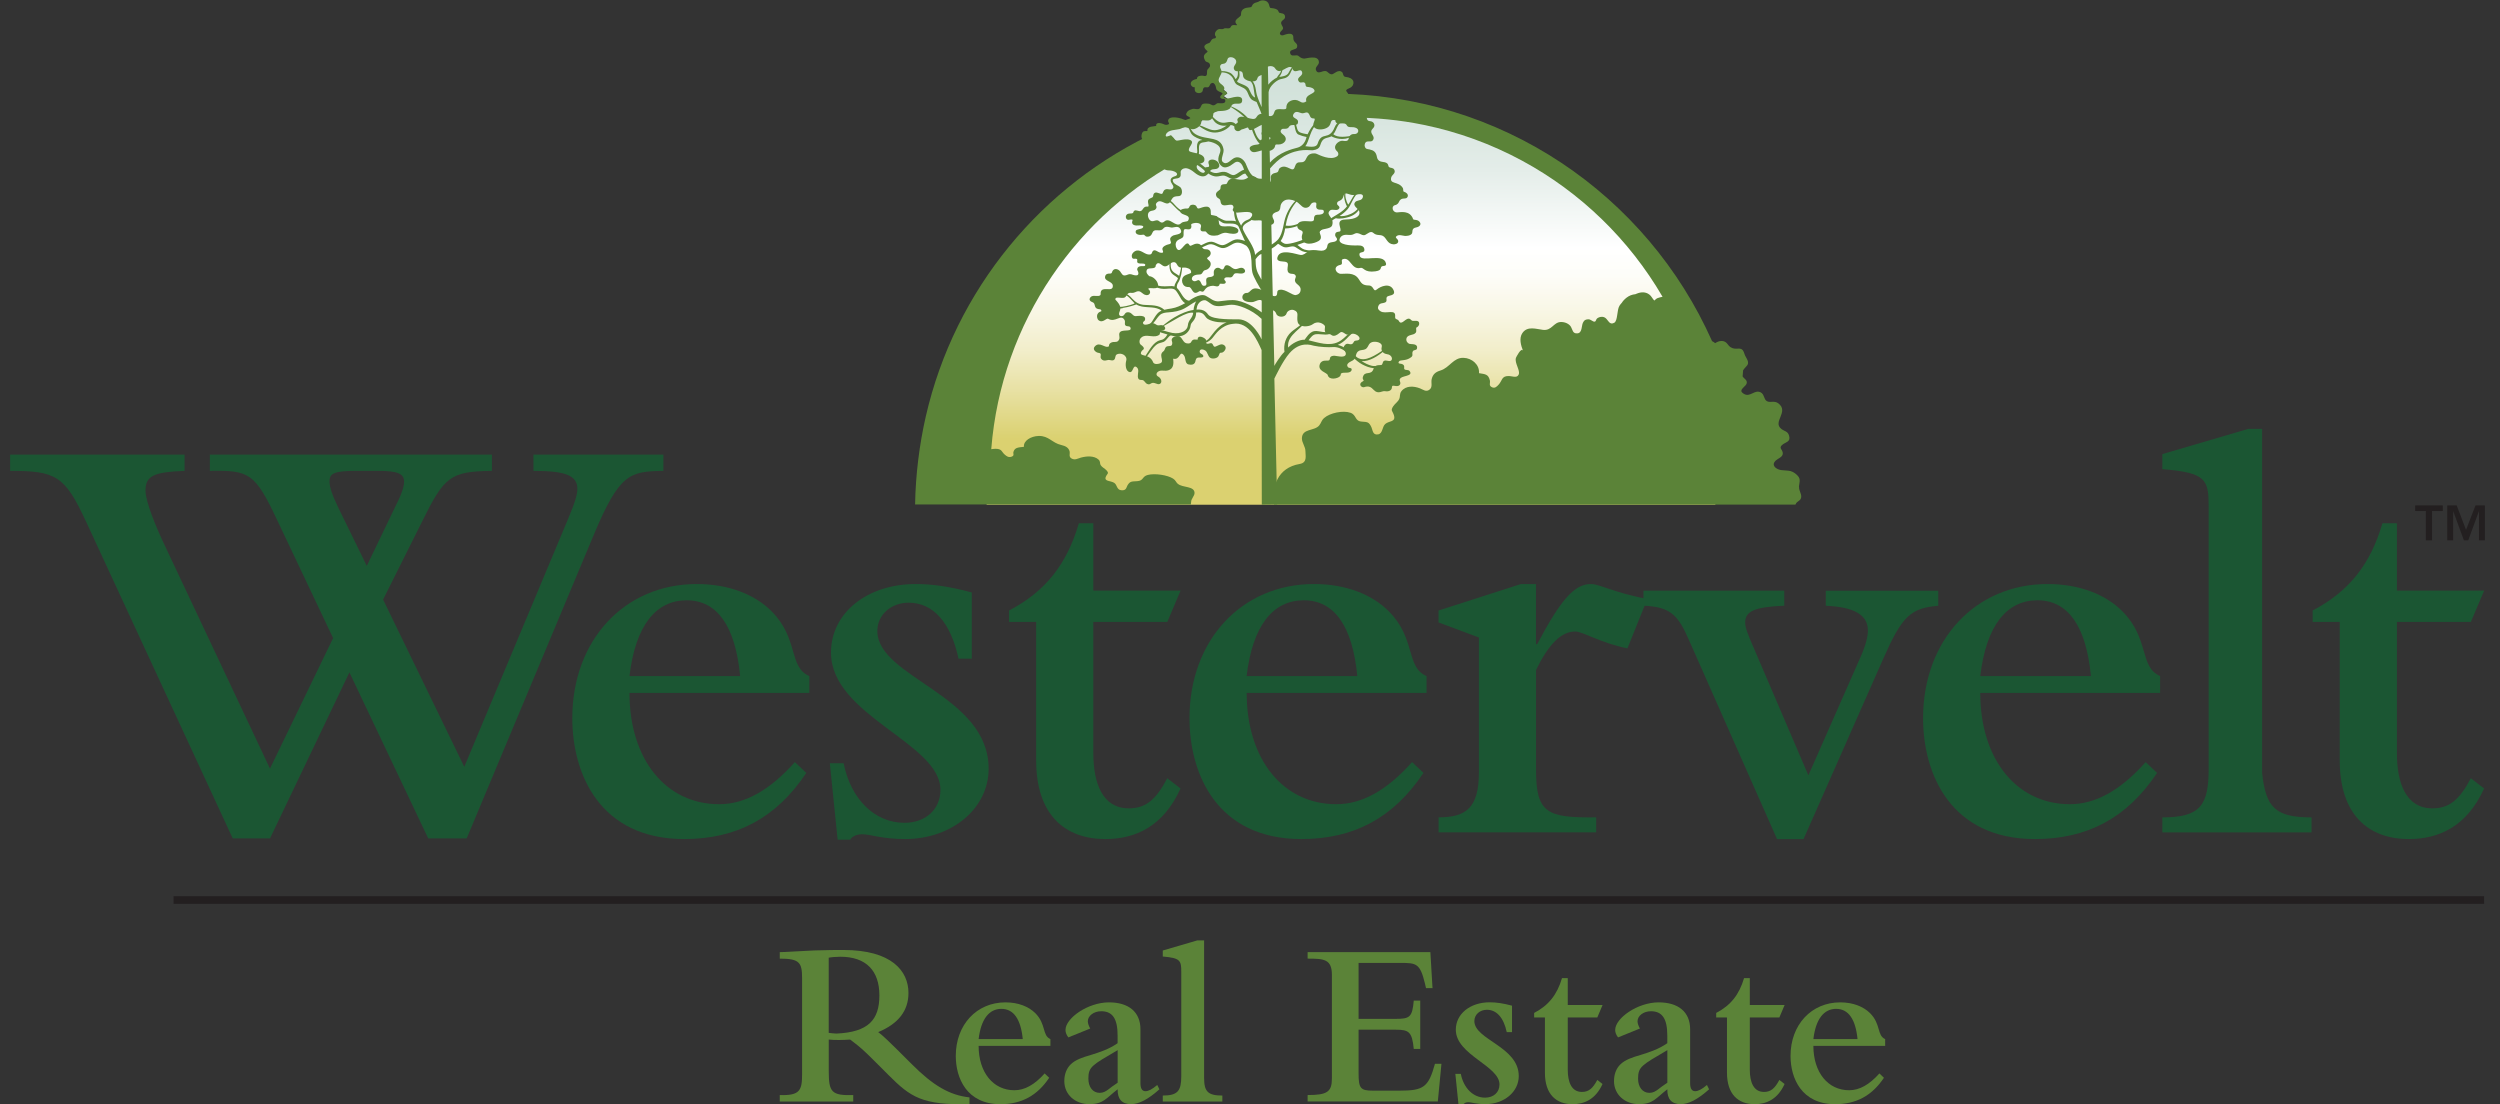 <svg width="163" height="72" viewBox="0 0 163 72" fill="none" xmlns="http://www.w3.org/2000/svg">
<rect x="0" y="0" width="163" height="72" fill="#333333" stroke="none"/>
<g clip-path="url(#clip0_4174_932)">
<path d="M5.602 33.995C4.229 31.013 3.639 30.7 0.661 30.7V29.64H12.035V30.7C10.036 30.78 9.486 31.013 9.486 31.992C9.486 32.739 10.232 34.501 10.779 35.64L17.602 50.112L21.719 41.604L18.111 33.995C16.622 30.816 16.269 30.66 13.681 30.7V29.64H32.074V30.7C29.369 30.74 28.975 31.053 27.526 33.995L24.978 39.092L30.271 49.996L37.054 33.798C37.524 32.699 37.644 32.189 37.644 31.876C37.644 31.013 36.898 30.7 34.782 30.7V29.64H43.254V30.7C41.059 30.74 40.392 30.856 38.703 34.898L30.428 54.663H27.919L22.782 43.839L17.605 54.663H15.173L5.605 33.995H5.602ZM25.917 32.739C26.23 32.112 26.347 31.679 26.347 31.406C26.347 30.896 25.954 30.7 24.661 30.7H23.209C21.836 30.7 21.483 30.856 21.483 31.366C21.483 31.759 21.64 32.229 22.073 33.132L23.915 36.896L25.914 32.739H25.917Z" fill="#1B5633"/>
<path d="M52.572 50.392C50.61 53.334 48.022 54.706 44.61 54.706C39.12 54.706 37.314 50.472 37.314 46.824C37.314 41.727 40.725 38.079 45.433 38.079C47.552 38.079 49.237 38.785 50.297 39.845C52.099 41.647 51.396 43.493 52.769 44.079V45.178H41.042C41.042 49.533 43.434 52.434 46.885 52.434C48.571 52.434 50.18 51.532 51.826 49.689L52.572 50.395V50.392ZM48.258 44.079C47.945 40.824 46.769 39.138 44.767 39.138C42.764 39.138 41.432 40.784 41.042 44.079H48.258Z" fill="#1B5633"/>
<path d="M54.101 49.766H55.004C55.474 52.118 57.043 53.647 58.965 53.647C60.338 53.647 61.317 52.784 61.317 51.492C61.317 48.433 54.181 46.668 54.181 42.55C54.181 39.961 56.533 38.079 59.712 38.079C60.771 38.079 61.907 38.236 63.36 38.629V42.943H62.497C61.987 40.591 60.851 39.295 59.242 39.295C58.106 39.295 57.203 40.078 57.203 41.137C57.203 44.196 64.459 45.295 64.459 50.119C64.459 52.708 62.067 54.706 59.009 54.706C58.262 54.706 57.716 54.627 57.243 54.55C56.813 54.47 56.497 54.393 56.184 54.393C55.87 54.393 55.517 54.55 55.437 54.746H54.614L54.105 49.766H54.101Z" fill="#1B5633"/>
<path d="M76.969 51.412C75.833 53.92 73.987 54.706 72.068 54.706C69.439 54.706 67.557 53.137 67.557 49.569V40.551H65.791V39.805C68.183 38.549 69.556 36.786 70.342 34.118H71.285V38.509H76.972L76.109 40.548H71.285V49.096C71.285 51.059 71.875 52.704 73.597 52.704C74.697 52.704 75.363 52.154 76.106 50.742L76.969 51.408V51.412Z" fill="#1B5633"/>
<path d="M92.81 50.392C90.848 53.334 88.263 54.706 84.848 54.706C79.357 54.706 77.555 50.472 77.555 46.824C77.555 41.727 80.966 38.079 85.674 38.079C87.793 38.079 89.478 38.785 90.538 39.845C92.344 41.647 91.637 43.493 93.01 44.079V45.178H81.283C81.283 49.533 83.675 52.434 87.126 52.434C88.812 52.434 90.421 51.532 92.067 49.689L92.813 50.395L92.81 50.392ZM88.496 44.079C88.183 40.824 87.007 39.138 85.004 39.138C83.002 39.138 81.669 40.784 81.28 44.079H88.496Z" fill="#1B5633"/>
<path d="M93.793 40.588V39.805L99.166 38.079H100.146V42H100.226C101.755 39.098 102.658 38.079 103.717 38.079C104.307 38.079 105.05 38.589 107.402 39.059L106.109 42.273C104.344 41.92 103.208 41.174 102.698 41.174C101.795 41.174 100.972 41.997 100.149 43.683V50.192C100.149 53.017 100.856 53.331 104.07 53.291V54.27H93.796V53.291C95.599 53.291 96.425 52.664 96.425 50.349V41.564L93.796 40.584L93.793 40.588Z" fill="#1B5633"/>
<path d="M110.137 41.767C109.391 40.041 108.881 39.572 107.155 39.492V38.512H116.334V39.492C114.411 39.572 113.785 39.845 113.785 40.591C113.785 40.904 113.942 41.337 114.375 42.317L117.906 50.552L121.277 42.906C121.631 42.123 121.787 41.534 121.787 41.104C121.787 40.085 120.884 39.575 119.042 39.495V38.515H126.375V39.495C124.572 39.651 124.023 40.161 122.807 42.906L117.59 54.71H115.864L110.137 41.767Z" fill="#1B5633"/>
<path d="M140.643 50.392C138.681 53.334 136.093 54.706 132.681 54.706C127.191 54.706 125.385 50.472 125.385 46.824C125.385 41.727 128.797 38.079 133.504 38.079C135.623 38.079 137.309 38.785 138.368 39.845C140.17 41.647 139.467 43.493 140.84 44.079V45.178H129.113C129.113 49.533 131.505 52.434 134.957 52.434C136.642 52.434 138.251 51.532 139.897 49.689L140.643 50.395V50.392ZM136.329 44.079C136.016 40.824 134.84 39.138 132.838 39.138C130.835 39.138 129.503 40.784 129.113 44.079H136.329Z" fill="#1B5633"/>
<path d="M140.986 29.607L146.593 27.961H147.489V50.392C147.733 52.628 148.319 53.294 150.711 53.294V54.273H140.986V53.294C143.458 53.294 144.005 52.511 144.005 50.119V33.059C144.005 31.256 143.848 30.823 140.986 30.587V29.607Z" fill="#1B5633"/>
<path d="M161.961 51.412C160.825 53.92 158.98 54.706 157.061 54.706C154.432 54.706 152.55 53.137 152.55 49.569V40.551H150.784V39.805C153.176 38.549 154.549 36.786 155.335 34.118H156.278V38.509H161.965L161.102 40.548H156.278V49.096C156.278 51.059 156.868 52.704 158.59 52.704C159.689 52.704 160.356 52.154 161.099 50.742L161.961 51.408V51.412Z" fill="#1B5633"/>
<path d="M11.315 58.434V58.934H108.584H161.965V58.434H11.315Z" fill="#231F20"/>
<path d="M111.839 32.902C111.879 32.346 111.899 31.782 111.899 31.216C111.899 18.147 101.239 7.549 88.086 7.549C87.579 7.549 87.08 7.566 86.583 7.599L86.607 7.336L86.287 5.604L85.248 4.394L83.822 3.858L81.246 3.045L79.987 3.445L79.407 4.065L79.337 5.084L79.627 5.677L80.027 6.093L79.767 6.253L80.03 6.433C80.03 6.433 80.04 6.567 80.287 6.82L79.171 7.286L78.398 7.809L78.181 8.136L76.985 8.249L75.976 8.372L75.533 8.575V9.162L76.322 9.075L77.082 9.638L77.289 10.121C69.563 14.032 64.269 22.011 64.269 31.223C64.269 31.789 64.289 32.352 64.329 32.909H111.833L111.839 32.902Z" fill="url(#paint0_linear_4174_932)"/>
<path d="M91.277 24.723C91.317 24.477 92.157 24.557 91.92 24.21C91.831 24.077 91.674 24.16 91.574 24.08C91.497 24.017 91.664 23.8 91.374 23.724C91.294 23.704 91.114 23.724 91.211 23.57C91.297 23.43 91.644 23.57 92.007 23.291C92.167 23.167 92.034 23.071 92.114 22.911C92.174 22.788 92.357 22.861 92.387 22.724C92.46 22.378 92.024 22.458 91.9 22.421C91.784 22.384 91.667 22.251 91.697 22.085C91.757 21.781 92.154 21.891 92.303 21.695C92.377 21.598 92.317 21.482 92.337 21.368C92.47 21.305 92.533 21.198 92.533 21.102C92.533 20.845 92.23 20.939 92.104 20.919C92.024 20.905 91.99 20.829 91.924 20.795C91.664 20.665 91.387 21.265 91.214 20.939C91.118 20.755 90.941 20.882 90.964 20.625C91.014 20.106 90.335 20.515 90.005 20.292C89.882 20.209 89.795 20.122 89.875 19.939C89.965 19.733 90.158 19.793 90.305 19.723C90.481 19.639 90.345 19.493 90.425 19.363C90.504 19.233 91.031 19.313 90.864 18.926C90.641 18.407 90.018 18.663 89.768 18.873C89.522 19.083 89.595 18.616 89.242 18.613C88.832 18.61 88.752 18.45 88.586 18.193C88.282 17.72 87.703 17.867 87.423 17.854C87.09 17.837 86.873 17.374 87.39 17.271C87.616 17.224 87.386 16.957 87.546 16.901C88.056 16.718 88.099 17.617 88.702 17.467C88.925 17.41 88.929 17.797 89.682 17.69C90.218 17.614 89.882 17.36 90.211 17.341C90.305 17.334 90.398 17.311 90.365 17.167C90.198 16.474 88.792 17.121 88.656 16.694C88.529 16.301 89.025 16.598 88.952 16.221C88.899 15.948 88.509 16.005 88.372 16.005C88.149 16.005 87.153 15.988 87.363 15.535C87.48 15.285 87.759 15.298 87.949 15.318C88.319 15.355 88.312 15.112 88.632 15.235C88.762 15.285 88.872 15.382 89.019 15.312C89.182 15.232 89.365 15.032 89.535 15.182C89.765 15.388 89.951 15.275 90.158 15.378C90.408 15.505 90.435 15.908 90.854 15.931C90.948 15.938 91.174 15.898 91.164 15.725C91.154 15.552 90.918 15.515 91.048 15.402C91.207 15.262 91.441 15.372 91.604 15.382C91.74 15.388 91.97 15.365 92.06 15.222C92.12 15.125 92.014 14.889 92.32 14.832C92.577 14.785 92.65 14.639 92.593 14.522C92.467 14.269 92.164 14.372 92.137 14.289C91.927 13.683 91.287 13.842 91.094 13.849C90.778 13.859 90.694 13.443 90.948 13.379C91.351 13.28 91.081 12.943 91.624 12.936C91.794 12.936 91.937 12.63 91.531 12.497C91.454 12.473 91.531 12.35 91.444 12.227C91.154 11.804 90.588 12.034 90.708 11.567C90.754 11.39 91.028 11.297 90.908 11.067C90.824 10.908 90.654 10.977 90.555 10.881C90.484 10.814 90.578 10.598 90.158 10.558C90.001 10.541 89.818 10.474 89.778 10.245C89.718 9.891 89.548 9.798 89.285 9.741C89.159 9.715 89.042 9.731 88.989 9.562C88.942 9.418 89.009 9.255 89.139 9.228C89.259 9.202 89.428 9.268 89.518 9.135C89.665 8.915 89.409 8.782 89.405 8.582C89.405 8.419 89.575 8.369 89.605 8.222C89.635 8.079 89.545 7.966 89.442 7.926C89.322 7.879 89.179 7.929 89.129 7.753C89.105 7.669 89.122 7.429 88.749 7.416C88.586 7.409 88.542 7.223 88.256 7.433C88.116 7.536 87.893 7.579 87.839 7.323C87.746 6.896 87.34 7.106 87.4 6.833C87.433 6.673 87.54 6.656 87.649 6.643C88.123 6.593 87.949 6.143 87.839 6.024C87.613 5.774 88.029 5.827 88.183 5.594C88.292 5.424 88.332 5.077 87.719 5.011C87.563 4.994 87.576 4.778 87.519 4.718C87.28 4.478 86.973 4.828 86.86 4.841C86.697 4.861 86.64 4.751 86.513 4.664C86.307 4.524 85.997 4.857 85.844 4.651C85.654 4.391 85.997 4.271 85.994 4.058C85.984 3.535 85.121 3.838 85.014 3.821C84.701 3.778 84.721 3.605 84.525 3.608C84.391 3.608 84.155 3.691 84.115 3.448C84.071 3.192 84.514 3.275 84.568 3.078C84.651 2.782 84.311 2.815 84.325 2.465C84.345 2.016 83.758 2.269 83.672 2.296C83.522 2.342 83.362 2.226 83.508 2.052C83.595 1.949 83.712 1.896 83.622 1.729C83.558 1.613 83.465 1.489 83.592 1.359C83.665 1.279 83.825 1.23 83.778 1.033C83.738 0.856 83.525 0.873 83.425 0.836C83.295 0.786 83.468 0.573 82.849 0.52C82.699 0.507 82.859 0.044 82.322 0.024C82.156 0.017 82.089 0.117 81.969 0.143C81.593 0.227 81.673 0.407 81.57 0.46C81.476 0.507 81.12 0.457 80.97 0.693C80.91 0.786 80.92 0.89 80.91 0.996C80.847 1.143 80.35 1.299 80.643 1.603C80.72 1.683 80.497 1.619 80.41 1.633C80.164 1.676 80.337 1.876 80.01 1.846C79.687 1.816 79.894 1.932 79.534 1.892C79.401 1.876 79.174 2.076 79.218 2.276C79.248 2.416 79.354 2.379 79.231 2.495C79.211 2.515 79.061 2.472 78.964 2.649C78.864 2.829 78.841 2.799 78.738 2.839C78.268 3.029 78.711 3.292 78.731 3.345C78.768 3.448 78.305 3.505 78.585 3.965C78.651 4.075 78.811 4.031 78.871 4.168C78.944 4.341 78.841 4.404 78.754 4.504C78.648 4.624 78.738 4.778 78.668 4.901C78.605 5.014 78.455 4.924 78.358 4.931C78.198 4.944 78.051 4.961 78.035 5.147C77.415 5.261 77.638 5.724 77.895 5.687C77.905 5.8 77.875 5.894 77.942 5.977C78.038 6.097 78.291 6.107 78.388 5.977C78.438 5.914 78.418 5.797 78.475 5.734C78.571 5.627 78.701 5.75 78.808 5.664C78.881 5.604 78.884 5.49 78.954 5.444C79.171 5.294 79.277 5.617 79.297 5.774C79.331 6.02 79.864 6.014 79.664 6.167C79.421 6.353 79.647 6.467 79.777 6.447C79.897 6.427 79.954 6.67 79.787 6.716C79.674 6.75 79.544 6.73 79.434 6.726C79.331 6.726 79.317 6.77 79.237 6.823C79.061 6.946 78.974 6.783 78.804 6.763C78.694 6.75 78.578 6.74 78.471 6.763C78.298 6.8 78.341 6.966 78.208 7.076C78.085 7.18 77.885 7.056 77.742 7.106C77.638 7.143 77.488 7.183 77.412 7.286C77.172 7.619 77.585 7.536 77.618 7.739C77.662 8.009 77.095 7.759 77.035 7.736C76.919 7.693 76.259 7.526 76.169 7.829C76.126 7.976 76.276 8.019 76.199 8.099C75.989 8.199 75.896 8.092 75.753 8.052C75.346 7.939 75.373 8.172 75.386 8.206C75.266 8.256 74.76 8.199 74.813 8.542C74.687 8.559 74.543 8.502 74.467 8.675C74.397 8.832 74.403 9.012 74.52 9.108C74.633 9.202 74.787 9.185 74.9 9.248C75 9.305 75.056 9.535 74.947 9.622C74.83 9.715 74.633 9.665 74.497 9.685C74.264 9.718 74.23 9.931 74.187 9.995C74.09 10.135 73.887 10.061 73.767 10.128C73.637 10.198 73.531 10.388 73.644 10.538C73.744 10.664 73.934 10.591 74.02 10.731C74.06 10.801 74.014 11.041 74.264 11.121C74.463 11.187 74.527 11.021 74.394 10.844C74.48 10.624 74.817 10.721 74.847 10.954C74.863 11.097 74.777 11.164 74.92 11.261C74.993 11.311 75.226 11.39 75.2 11.184C75.283 11.137 75.393 11.217 75.47 11.147C75.543 11.081 75.513 10.964 75.526 10.867C75.729 10.634 75.706 11.111 76.226 11.111C76.499 11.111 76.899 11.281 76.686 11.457C76.622 11.511 76.219 11.53 76.352 11.877C76.402 12.007 76.596 12.163 76.456 12.3C76.342 12.413 76.159 12.307 76.029 12.337C75.939 12.36 75.893 12.397 75.846 12.497C75.786 12.62 75.803 12.663 75.673 12.633C75.549 12.607 75.323 12.46 75.22 12.646C75.166 12.746 75.22 12.82 75.12 12.876C74.987 12.95 74.82 12.953 74.853 13.203C74.867 13.309 74.933 13.483 74.837 13.469C74.48 13.419 74.553 13.803 74.284 13.766C74.14 13.746 73.944 13.609 73.877 13.883C73.734 13.966 73.581 13.863 73.454 14.006C73.367 14.106 73.401 14.279 73.514 14.322C73.621 14.366 73.734 14.262 73.85 14.336C73.687 14.729 74.1 14.715 74.24 14.699C74.29 14.692 74.647 14.692 74.513 14.845C74.424 14.952 74.097 14.925 74.054 15.055C73.994 15.235 74.194 15.358 74.5 15.305C74.673 15.275 74.617 15.432 74.807 15.432C75.113 15.432 75.1 15.162 75.21 15.065C75.386 14.919 75.663 15.138 75.853 14.892C76.013 14.685 76.306 14.849 76.412 14.839C76.576 14.825 76.816 14.715 76.942 14.905C77.202 15.288 76.679 15.278 76.516 15.345C76.442 15.375 76.306 15.455 76.296 15.568C76.279 15.735 76.492 15.881 76.162 15.938C76.073 15.955 75.793 16.061 75.786 16.228C75.783 16.331 75.973 16.541 75.626 16.468C75.506 16.441 75.313 16.248 75.19 16.348C75.083 16.434 75.136 16.574 74.97 16.594C74.673 16.631 74.427 16.291 74.127 16.334C73.98 16.354 73.737 16.534 73.8 16.764C73.854 16.954 74.014 16.821 74.124 16.891C74.217 16.951 74.007 17.164 74.35 17.184C74.42 17.187 74.763 17.151 74.65 17.331C74.61 17.397 74.234 17.261 74.154 17.507C74.12 17.61 74.184 17.64 74.207 17.727C74.31 18.09 73.88 17.92 73.754 17.884C73.621 17.847 73.531 17.917 73.414 17.947C73.184 18.007 73.157 17.86 73.028 17.69C72.924 17.554 72.704 17.48 72.578 17.614C72.465 17.737 72.538 17.84 72.358 17.837C72.251 17.837 72.108 17.847 72.061 17.997C71.951 18.35 72.528 18.317 72.555 18.616C72.594 19.113 71.832 18.6 71.762 19.073C71.752 19.136 71.812 19.263 71.632 19.293C71.462 19.323 71.232 19.223 71.095 19.386C70.955 19.556 71.112 19.666 71.235 19.706C71.455 19.776 71.292 20.082 71.595 20.149C71.662 20.162 71.845 20.149 71.802 20.299C71.395 20.412 71.535 20.802 71.618 20.872C71.905 21.108 72.131 20.712 72.255 20.785C72.728 21.065 73.071 20.445 73.317 20.859C73.404 21.002 73.261 21.182 73.437 21.255C73.534 21.295 73.694 21.235 73.717 21.408C73.751 21.662 73.114 21.432 72.991 21.708C72.934 21.838 73.028 21.988 72.971 22.121C72.888 22.325 72.741 22.291 72.591 22.298C72.475 22.305 72.285 22.388 72.305 22.574C72.055 22.754 71.705 22.228 71.382 22.588C71.195 22.794 71.472 22.991 71.625 23.007C71.908 23.037 71.665 23.241 71.805 23.404C71.988 23.617 72.201 23.434 72.345 23.474C72.814 23.604 72.658 23.204 72.794 23.121C73.094 22.941 73.521 23.191 73.431 23.511C73.354 23.78 73.394 24.207 73.651 24.26C73.904 24.313 73.854 23.727 74.12 23.95C74.287 24.09 74.18 24.333 74.187 24.533C74.194 24.776 74.323 24.77 74.463 24.776C74.62 24.783 74.66 24.98 74.797 25.033C74.893 25.073 74.943 25.07 75.03 25.01C75.246 24.856 75.453 25.123 75.623 25.03C75.799 24.933 75.716 24.657 75.513 24.553C75.323 24.457 75.393 24.237 75.639 24.173C75.793 24.134 75.966 24.213 76.186 24.14C76.502 24.034 76.536 23.74 76.489 23.387C76.959 23.507 76.885 22.834 77.172 23.141C77.342 23.321 77.225 23.697 77.492 23.76C77.652 23.797 77.871 23.804 77.935 23.577C77.962 23.477 77.965 23.301 78.185 23.311C78.245 23.311 78.518 23.334 78.448 23.174C78.401 23.067 78.205 23.067 78.218 22.911C78.235 22.708 78.504 22.791 78.594 22.861C78.734 22.971 78.748 23.184 78.874 23.304C79.001 23.427 79.331 23.387 79.434 23.237C79.507 23.131 79.494 22.977 79.624 22.997C79.777 23.021 80.114 22.644 79.751 22.471C79.541 22.371 79.254 22.681 79.154 22.591C79.091 22.534 79.081 22.414 78.998 22.381C78.904 22.344 78.701 22.491 78.635 22.354C78.588 22.258 78.678 22.201 78.601 22.115C78.495 21.995 78.088 21.801 78.085 22.145C77.995 22.168 77.775 22.045 77.665 22.298C77.605 22.431 77.362 22.411 77.259 22.341C77.132 22.251 77.062 22.041 76.932 21.948C76.805 21.855 76.409 21.931 76.392 22.158C76.389 22.224 76.439 22.294 76.432 22.378C76.419 22.618 76.246 22.541 76.109 22.578C75.936 22.621 75.979 22.817 75.853 22.907C75.44 23.207 76.136 23.67 75.43 23.734C75.346 23.74 75.22 23.717 75.183 23.617C74.94 22.997 74.197 23.314 74.427 22.907C74.487 22.801 74.663 22.784 74.533 22.611C74.447 22.494 74.307 22.488 74.297 22.291C74.287 22.085 74.43 21.961 74.57 21.918C74.876 21.825 75.276 22.035 75.559 21.848C75.679 21.771 75.586 21.692 75.663 21.595C75.703 21.545 75.829 21.542 75.886 21.522C76.079 21.448 75.933 21.135 75.603 21.208C75.333 21.268 75.326 20.949 74.916 21.122C74.84 21.155 74.567 21.228 74.53 21.085C74.497 20.959 74.63 20.952 74.653 20.865C74.747 20.499 74.164 20.609 74.047 20.612C73.827 20.619 73.8 20.336 73.517 20.359C73.291 20.375 73.357 20.612 73.118 20.612C73.021 20.612 72.901 20.542 72.998 20.316C73.097 20.079 73.068 19.892 72.724 19.536C72.688 19.236 73.274 19.579 73.414 19.316C73.621 18.93 73.744 19.193 74.024 19.046C74.35 18.876 74.43 19.13 74.64 19.216C74.953 19.343 75.116 19.013 74.867 18.843C74.893 18.67 75.563 18.98 75.506 18.563C75.466 18.283 75.156 18.014 74.943 18.01C74.837 17.934 74.683 17.76 74.78 17.587C74.886 17.394 75.37 17.624 75.356 17.284C75.559 16.961 75.719 17.351 75.946 17.367C76.203 17.387 76.362 16.991 76.632 17.117C76.722 17.161 76.755 17.317 76.845 17.387C76.999 17.504 77.205 17.414 77.368 17.464C77.505 17.504 77.692 17.564 77.658 17.794C77.502 17.89 77.272 17.894 77.145 18.06C77.045 18.193 77.045 18.387 77.132 18.53C77.229 18.697 77.359 18.716 77.512 18.716C77.745 18.713 77.732 19.316 78.168 19.006C78.318 18.9 78.385 19.156 78.544 18.906C78.684 18.69 78.891 18.643 79.068 18.633C79.231 18.623 79.467 18.793 79.531 18.5C79.617 18.48 79.907 18.567 79.92 18.4C79.927 18.307 79.8 18.277 79.827 18.177C79.864 18.023 80.17 18.104 80.26 18.084C80.37 18.06 80.387 17.96 80.457 17.874C80.58 17.717 80.933 17.937 81.133 17.774C81.256 17.674 81.126 17.467 80.95 17.46C80.733 17.451 80.6 17.66 80.323 17.454C80.27 17.414 79.937 17.127 79.827 17.424C79.727 17.694 79.591 17.517 79.517 17.484C79.324 17.394 79.111 17.547 79.138 17.81C79.151 17.947 79.154 17.967 79.041 18.027C78.958 18.073 78.854 18.053 78.761 18.087C78.498 18.183 78.784 18.56 78.581 18.623C78.295 18.713 78.358 18.353 78.165 18.267C78.071 18.227 77.882 18.467 77.718 18.237C77.648 17.94 78.051 17.897 78.191 17.897C78.321 17.897 78.355 17.86 78.425 17.74C78.501 17.61 78.544 17.627 78.668 17.584C78.844 17.524 79.038 17.251 78.884 17.044C78.808 16.937 78.608 16.864 78.761 16.774C79.071 16.601 78.948 16.228 78.611 16.251C78.381 16.265 78.361 16.038 78.281 15.968C78.015 15.745 77.682 16.045 77.608 16.025C77.528 16.001 77.528 15.901 77.458 15.878C77.225 15.791 76.945 16.604 76.709 16.181C76.652 16.078 76.592 15.831 76.775 15.675C76.885 15.582 77.092 15.555 77.149 15.425C77.205 15.288 77.125 15.065 77.219 14.959C77.285 14.882 77.602 15.055 77.665 14.845C77.705 14.715 77.645 14.712 77.672 14.615C77.802 14.515 78.285 14.466 78.308 14.725C78.315 14.812 78.251 14.915 78.281 14.998C78.328 15.129 78.501 15.075 78.591 15.088C78.701 15.102 78.721 15.468 79.394 15.342C79.494 15.322 79.754 15.118 80.03 15.192C80.157 15.225 80.633 15.322 80.723 15.118C80.85 14.835 80.314 14.762 80.19 14.752C80.014 14.739 79.784 14.795 79.611 14.729C79.431 14.659 79.491 14.429 79.437 14.256C79.384 14.086 79.264 14.052 79.141 14.062C78.881 14.082 78.958 13.889 78.941 13.749C78.878 13.226 78.245 13.606 78.138 13.596C78.035 13.583 78.061 13.519 77.992 13.433C77.921 13.339 77.742 13.319 77.638 13.376C77.508 13.446 77.575 13.616 77.359 13.596C77.285 13.589 76.919 13.616 76.955 13.799C77.005 14.066 77.675 13.962 77.475 14.369C77.415 14.492 77.162 14.402 77.002 14.559C76.672 14.885 76.282 14.126 75.916 14.442C75.743 14.592 75.626 14.459 75.556 14.405C75.396 14.286 75.23 14.466 75.066 14.412C74.906 14.362 74.773 14.046 74.886 13.866C75.013 13.669 75.29 13.803 75.393 13.569C75.456 13.419 75.263 13.359 75.446 13.19C75.706 12.953 75.993 13.419 76.246 13.216C76.339 13.14 76.382 12.983 76.469 12.896C76.596 12.773 76.739 12.81 76.889 12.783C77.122 12.743 77.105 12.34 76.952 12.203C76.839 12.104 76.569 12.02 76.492 11.864C76.342 11.554 76.799 11.72 76.932 11.544C77.039 11.407 76.939 11.251 76.999 11.134C77.079 10.987 77.259 10.947 77.388 10.974C77.555 11.011 77.718 11.114 77.858 11.231C78.611 11.86 78.828 11.204 78.934 11.104C79.088 10.964 79.341 11.107 79.474 10.894C79.541 10.784 79.467 10.638 79.401 10.561C79.277 10.418 78.998 10.344 78.848 10.461C78.654 10.611 79.018 10.894 78.698 10.898C78.538 10.898 78.484 11.011 78.564 11.167C78.491 11.431 78.101 11.114 78.048 10.981C77.895 10.578 78.475 10.764 78.525 10.454C78.608 9.948 77.635 9.991 77.535 9.845C77.392 9.628 77.975 9.275 77.582 9.122C77.395 9.049 77.165 9.098 76.975 9.132C76.859 9.152 76.672 9.212 76.572 9.118C76.509 9.062 76.516 8.875 76.296 8.905C76.199 8.919 75.939 8.965 76.019 8.769C76.149 8.445 76.682 8.479 76.912 8.416C77.089 8.366 77.159 8.262 77.368 8.312C77.542 8.352 77.652 8.459 77.855 8.416C78.038 8.376 78.388 8.162 78.315 7.876C78.458 7.739 79.064 8.116 79.111 7.413C79.127 7.16 79.664 7.299 80.004 7.176C80.25 7.083 80.194 7.036 80.3 6.88C80.39 6.746 80.527 6.76 80.657 6.76C80.76 6.76 80.95 6.78 80.983 6.607C81.053 6.22 80.613 6.307 80.437 6.337C80.293 6.36 79.924 6.52 79.8 6.333C79.747 6.25 79.877 6.21 79.927 6.17C80.104 6.027 79.917 5.934 79.777 5.91C79.984 5.554 79.467 5.514 79.454 5.251C79.444 5.031 79.654 4.874 79.647 4.671C79.641 4.514 79.451 4.351 79.621 4.201C79.71 4.121 79.937 4.245 80.034 3.865C80.097 3.612 80.63 3.731 80.6 4.051C80.583 4.215 80.377 4.331 80.463 4.521C80.53 4.664 80.663 4.648 80.773 4.641C81.073 4.621 81.02 4.834 81.053 4.977C81.126 5.314 81.896 5.444 81.969 5.144C82.059 4.771 82.496 5.031 82.466 4.574C82.449 4.338 82.962 4.178 83.135 4.454C83.478 4.994 83.975 4.108 84.265 4.444C84.371 4.884 84.761 4.428 84.874 4.648C85.038 4.971 84.495 5.004 84.671 5.291C84.784 5.477 84.938 5.301 85.061 5.394C85.174 5.48 85.061 5.65 85.244 5.667C85.377 5.68 85.584 5.7 85.677 5.837C85.88 6.137 85.031 6.107 85.171 6.61C85.024 6.703 84.918 6.733 84.698 6.59C84.408 6.403 83.855 6.57 83.872 7.013C83.885 7.279 83.215 6.943 83.102 7.269C83.029 7.476 82.995 7.656 82.576 7.529C82.406 7.476 82.136 7.266 81.909 7.656C81.719 7.989 80.96 7.356 80.7 7.733C80.62 7.849 80.753 7.946 80.697 7.989C80.2 8.336 80.67 8.759 80.936 8.439C81.096 8.246 81.33 8.159 81.413 8.399C81.536 8.752 82.379 7.849 82.532 8.186C82.632 8.402 82.309 8.445 82.259 8.659C82.183 9.002 82.912 8.849 82.829 9.032C82.712 9.252 82.126 8.935 82.162 9.228C82.183 9.385 82.049 9.415 81.986 9.422C81.806 9.438 81.366 9.505 81.506 9.765C81.723 10.168 82.276 9.635 82.659 9.825C82.785 9.888 83.112 9.735 83.135 9.518C83.149 9.395 83.239 9.418 83.338 9.422C83.742 9.432 84.038 9.052 83.652 8.769C83.548 8.692 83.415 8.575 83.562 8.432C83.662 8.332 83.918 8.499 84.058 8.252C84.168 8.052 84.558 8.259 84.621 8.026C84.671 7.843 84.555 7.776 84.461 7.723C84.341 7.653 84.238 7.586 84.355 7.406C84.511 7.166 84.784 7.399 84.934 7.386C85.147 7.369 85.267 7.2 85.411 7.566C85.537 7.892 85.854 7.523 85.664 7.972C85.437 8.509 86.32 8.562 86.64 8.239C86.83 8.049 86.697 7.759 87.063 7.833C87.063 8.259 87.666 7.879 87.806 8.162C87.893 8.339 88.089 8.272 88.252 8.296C88.719 8.359 88.586 8.759 88.309 8.739C88.063 8.722 87.963 8.885 87.936 9.029C87.893 9.252 87.666 9.192 87.529 9.178C87.283 9.158 86.813 9.538 87.18 9.868C87.283 9.961 87.29 10.115 87.18 10.191C86.753 10.484 86.03 10.111 85.847 10.031C85.694 9.965 85.427 9.998 85.294 10.135C85.111 10.325 85.161 10.598 84.791 10.581C84.594 10.571 84.495 10.638 84.418 10.887C84.285 11.327 83.921 10.664 83.485 10.928C83.295 11.041 83.432 11.221 83.185 11.264C82.999 11.294 82.816 11.4 82.859 11.624C82.959 12.143 82.213 11.904 81.996 11.654C81.873 11.511 81.586 11.39 81.396 11.55C81.186 11.72 81.037 11.764 80.503 11.667C80.01 11.577 80.064 11.973 79.944 12C79.841 12.024 79.717 11.987 79.631 12.077C79.547 12.163 79.607 12.263 79.551 12.35C79.501 12.423 79.184 12.533 79.307 12.793C79.394 12.976 79.554 12.903 79.581 13.143C79.644 13.679 80.344 13.116 80.42 13.479C80.447 13.609 80.307 13.643 80.417 13.776C80.493 13.869 80.63 13.863 80.727 13.859C81.033 13.849 81.679 13.699 81.656 14.056C81.649 14.129 81.546 14.149 81.553 14.239C81.576 14.522 82.262 14.239 82.356 14.456C82.506 14.792 83.272 14.735 83.025 14.282C82.915 14.076 82.919 13.909 83.278 13.806C83.418 13.766 83.472 13.653 83.482 13.486C83.498 13.233 83.708 13.05 83.898 13.02C84.138 12.983 84.418 13.056 84.624 13.213C84.814 13.356 84.968 13.639 85.264 13.523C85.494 13.433 85.411 13.2 85.717 13.196C85.934 13.196 85.751 13.436 85.844 13.576C85.97 13.766 86.287 13.576 86.314 13.773C86.344 13.982 86.044 13.999 85.96 13.999C85.827 14.002 85.704 13.999 85.674 14.206C85.661 14.299 85.694 14.342 85.621 14.399C85.484 14.509 84.904 14.302 84.671 14.532C84.455 14.745 84.671 14.962 84.741 14.985C85.114 15.105 84.828 15.252 84.881 15.532C84.988 16.068 85.684 15.885 85.967 15.715C86.29 15.522 86.007 15.225 86.044 15.098C86.107 14.872 86.773 14.979 86.86 14.679C87.01 14.162 86.433 14.046 86.687 13.749C86.827 13.586 87.096 13.762 87.253 13.653C87.47 13.499 87.183 13.386 87.176 13.3C87.156 13.023 87.493 13.186 87.593 12.793C87.699 12.383 87.973 12.816 88.406 12.7C88.979 12.543 88.889 12.863 88.802 12.963C88.686 13.1 88.456 13.043 88.349 13.19C88.169 13.433 88.566 13.593 88.622 13.776C88.712 14.069 88.439 14.299 87.719 14.312C86.983 14.329 87.549 14.955 87.366 15.088C87.313 15.125 87.03 15.069 87.053 15.342C87.063 15.472 87.27 15.565 87.123 15.701C86.977 15.838 86.6 15.722 86.547 16.005C86.533 16.075 86.527 16.428 85.967 16.331C85.76 16.298 85.474 16.271 85.291 16.394C85.134 16.498 84.998 16.634 84.814 16.624C84.588 16.614 83.448 16.148 83.288 16.781C83.205 17.111 83.675 17.017 83.848 17.081C84.015 17.141 83.975 17.267 83.951 17.451C83.928 17.65 83.951 17.78 84.125 17.837C84.221 17.867 84.355 17.834 84.435 17.917C84.544 18.03 84.455 18.104 84.435 18.22C84.381 18.537 84.801 18.547 84.801 18.876C84.801 19.103 84.658 19.203 84.498 19.236C84.278 19.283 83.838 18.853 83.472 18.89C83.329 18.903 83.275 18.943 83.269 19.13C83.249 19.593 82.506 19.016 82.342 18.94C81.526 18.553 81.586 19.123 81.273 19.1C81.14 19.09 80.957 19.246 81.01 19.446C81.083 19.706 81.54 19.713 81.669 19.696C81.846 19.676 82.169 19.426 82.319 19.649C82.402 19.769 82.339 19.959 82.409 20.092C82.602 20.456 83.032 19.966 83.219 20.472C83.305 20.702 83.792 20.725 83.882 20.439C83.942 20.246 84.195 20.156 84.361 20.219C84.748 20.359 84.511 20.615 84.611 21.002C84.701 21.352 85.324 21.342 85.611 21.128C85.944 20.879 86.323 21.135 86.38 21.252C86.437 21.372 86.204 21.745 86.71 21.791C86.823 21.801 86.906 22.078 87.363 21.692C87.559 21.525 87.726 21.898 87.933 21.808C88.399 21.602 88.842 22.065 88.549 22.184C88.462 22.221 88.326 22.174 88.272 22.288C88.116 22.628 87.899 22.291 87.713 22.471C87.426 22.751 87.793 22.878 87.746 23.101C87.686 23.381 87.1 23.181 86.963 23.194C86.63 23.224 86.76 23.407 86.663 23.487C86.57 23.564 86.19 23.401 86.057 23.737C85.877 24.197 86.523 24.287 86.567 24.453C86.66 24.82 87.24 24.677 87.363 24.533C87.473 24.407 87.356 24.363 87.51 24.317C87.666 24.27 88.093 24.377 88.129 24.1C88.146 23.97 87.956 24.01 87.896 23.947C87.719 23.754 87.979 23.614 88.089 23.56C88.269 23.474 88.349 23.417 88.406 23.174C88.522 22.678 88.895 22.924 89.102 22.708C89.252 22.548 89.229 22.374 89.478 22.301C89.702 22.238 90.161 22.334 90.088 22.618C89.995 22.981 90.328 23.081 90.428 23.091C90.764 23.127 90.838 23.46 90.668 23.527C90.534 23.58 90.358 23.451 90.231 23.534C90.141 23.59 90.165 23.707 90.098 23.78C90.041 23.844 89.658 23.714 89.558 24.037C89.405 24.533 88.975 24.123 88.856 24.6C88.819 24.74 88.955 24.81 88.899 24.836C88.479 25.046 88.792 25.296 88.942 25.243C89.235 25.143 89.382 25.223 89.578 25.433C89.858 25.733 90.131 25.463 90.298 25.506C90.421 25.536 90.758 25.529 90.758 25.223C90.758 25.04 91.078 25.273 91.244 25.116C91.374 24.993 91.244 24.843 91.257 24.746L91.277 24.723Z" fill="#5B8338"/>
<path d="M117.29 31.736C117.333 31.349 117.446 31.193 117.08 30.896C116.75 30.63 116.517 30.7 116.137 30.65C115.89 30.62 115.521 30.417 115.691 30.133C115.847 29.867 116.334 29.84 116.22 29.454C116.17 29.284 115.987 29.201 116.184 29.021C116.42 28.804 116.773 28.831 116.647 28.401C116.56 28.111 116.357 28.128 116.15 27.971C115.537 27.508 116.677 26.845 115.944 26.296C115.684 26.102 115.434 26.276 115.207 26.159C114.994 26.049 115.041 25.696 114.791 25.579C114.391 25.393 114.115 25.906 113.725 25.693C113.695 25.676 113.668 25.659 113.648 25.643C113.635 25.633 113.625 25.623 113.612 25.613C113.605 25.606 113.598 25.603 113.592 25.596C113.578 25.583 113.568 25.573 113.562 25.559C113.562 25.559 113.562 25.559 113.558 25.556C113.548 25.543 113.545 25.529 113.538 25.516L113.545 25.423C113.545 25.423 113.535 25.453 113.532 25.469C113.532 25.453 113.538 25.439 113.545 25.423C113.588 25.323 113.725 25.226 113.815 25.116C113.825 25.103 113.835 25.093 113.842 25.08C113.848 25.073 113.852 25.063 113.855 25.056C113.862 25.043 113.868 25.03 113.875 25.013C113.875 25.006 113.882 25 113.882 24.993C113.888 24.973 113.892 24.95 113.892 24.926C113.892 24.903 113.888 24.883 113.882 24.863C113.882 24.856 113.875 24.853 113.875 24.846C113.868 24.833 113.862 24.82 113.855 24.806C113.852 24.8 113.848 24.796 113.845 24.79C113.835 24.776 113.825 24.763 113.815 24.753C113.815 24.753 113.808 24.746 113.805 24.743C113.758 24.69 113.698 24.643 113.652 24.59C113.638 24.573 113.628 24.56 113.618 24.543L113.652 24.14C113.678 24.1 113.708 24.06 113.742 24.02C113.882 23.85 114.028 23.78 113.955 23.534C113.908 23.374 113.788 23.244 113.738 23.074C113.715 22.997 113.692 22.937 113.665 22.891C113.485 22.574 113.195 22.864 112.839 22.641C112.649 22.524 112.616 22.308 112.372 22.248C112.176 22.198 111.996 22.265 111.826 22.374C111.766 22.321 111.699 22.278 111.626 22.241C107.405 12.736 97.887 6.103 86.813 6.103C86.677 6.103 86.54 6.103 86.4 6.107L86.623 7.316L86.607 7.709C87.09 7.679 87.579 7.663 88.073 7.663C89.695 7.663 91.281 7.826 92.813 8.139C95.092 8.605 97.251 9.402 99.236 10.474C103.048 12.533 106.222 15.615 108.398 19.349C108.285 19.369 108.175 19.403 108.075 19.436C107.978 19.469 107.935 19.546 107.862 19.596C107.745 19.493 107.682 19.309 107.535 19.203C107.289 19.016 106.992 19.033 106.722 19.143C106.689 19.156 106.656 19.169 106.622 19.183C106.422 19.2 106.229 19.273 106.063 19.399C105.916 19.513 105.816 19.623 105.746 19.736C105.689 19.796 105.636 19.863 105.589 19.936C105.416 20.209 105.483 20.909 105.253 21.042C104.943 21.222 104.857 20.872 104.68 20.735C104.513 20.605 104.274 20.652 104.127 20.765C104.057 20.819 104.07 20.959 103.967 20.972C103.844 20.988 103.717 20.799 103.534 20.819C103.351 20.835 103.291 20.879 103.207 21.042C103.108 21.238 103.168 21.701 102.854 21.735C102.531 21.771 102.535 21.495 102.428 21.312C102.305 21.102 102.021 20.988 101.765 20.995C101.285 21.009 101.179 21.575 100.609 21.508C100.156 21.455 99.59 21.235 99.26 21.715C99.026 22.055 99.166 22.528 99.303 22.878C99.196 22.601 98.843 23.307 98.837 23.337C98.737 23.674 99.143 24.16 99.016 24.427C98.893 24.68 98.593 24.513 98.353 24.517C97.89 24.517 97.954 24.823 97.707 25.083C97.594 25.203 97.474 25.336 97.281 25.25C97.041 25.143 97.184 24.97 97.138 24.793C97.038 24.397 96.844 24.397 96.431 24.33C96.475 23.78 95.975 23.351 95.428 23.331C94.755 23.304 94.519 23.974 93.916 24.157C93.603 24.253 93.423 24.397 93.346 24.716C93.29 24.95 93.423 25.226 93.213 25.396C92.983 25.586 92.797 25.403 92.577 25.319C92.177 25.166 91.674 25.133 91.381 25.496C91.234 25.679 91.307 25.832 91.231 26.009C91.144 26.206 90.958 26.309 90.841 26.485C90.638 26.792 90.798 26.779 90.888 27.088C91.014 27.532 90.561 27.428 90.318 27.645C90.108 27.831 90.161 28.265 89.855 28.321C89.492 28.388 89.505 28.045 89.415 27.851C89.249 27.498 89.152 27.518 88.779 27.488C88.316 27.452 88.456 27.055 88.049 26.912C87.563 26.742 86.703 26.925 86.337 27.252C86.144 27.422 86.157 27.565 86.01 27.741C85.697 28.118 84.898 27.921 84.884 28.578C84.878 28.867 85.121 29.127 85.114 29.421C85.108 29.687 85.261 30.163 84.741 30.25C83.289 30.497 82.905 31.742 83.069 32.899H117.063C117.073 32.875 117.083 32.852 117.1 32.825C117.17 32.702 117.343 32.652 117.406 32.525C117.536 32.262 117.27 32.016 117.3 31.736H117.29Z" fill="#5B8338"/>
<path d="M75.989 8.352L76.969 8.332L78.171 8.119L78.388 7.793L79.194 7.329L79.987 6.976C78.608 7.333 77.272 7.796 75.989 8.356V8.352Z" fill="#5B8338"/>
<path d="M76.799 31.553C76.659 31.429 76.669 31.326 76.486 31.206C76.132 30.976 75.306 30.846 74.837 30.966C74.447 31.066 74.58 31.349 74.134 31.373C73.774 31.393 73.68 31.379 73.521 31.629C73.434 31.766 73.447 32.009 73.094 31.962C72.798 31.922 72.848 31.616 72.648 31.483C72.411 31.329 71.975 31.403 72.098 31.09C72.185 30.87 72.338 30.88 72.141 30.663C72.028 30.54 71.848 30.467 71.765 30.327C71.692 30.203 71.765 30.093 71.622 29.963C71.342 29.707 70.856 29.73 70.472 29.837C70.262 29.897 70.082 30.023 69.859 29.89C69.656 29.77 69.786 29.574 69.733 29.407C69.656 29.184 69.486 29.081 69.183 29.011C68.603 28.881 68.377 28.408 67.727 28.424C67.201 28.438 66.718 28.744 66.761 29.131C66.361 29.177 66.175 29.177 66.078 29.457C66.035 29.584 66.171 29.704 65.942 29.78C65.755 29.84 65.638 29.747 65.532 29.66C65.295 29.477 65.355 29.261 64.909 29.261C64.819 29.261 64.722 29.277 64.629 29.287C65.288 20.979 70.269 13.886 77.322 10.255L77.069 9.605L76.349 8.812L75.513 9.128V8.555C67.947 12.027 62.25 18.873 60.358 27.168C59.945 28.981 59.695 30.956 59.665 32.889H77.645C77.638 32.869 77.665 32.755 77.662 32.732C77.655 32.525 77.888 32.339 77.885 32.136C77.872 31.673 77.102 31.812 76.799 31.546V31.553Z" fill="#5B8338"/>
<path d="M73.194 20.079C73.581 20.032 74.077 19.859 74.084 19.849C74.197 19.919 74.317 19.959 74.45 19.986C74.867 20.069 75.356 19.979 75.733 20.249C75.633 20.296 75.54 20.359 75.453 20.456C75.21 20.725 75.067 21.222 74.703 21.275C74.667 21.282 74.667 21.345 74.703 21.345C74.963 21.352 75.133 21.158 75.306 20.932C75.406 20.799 75.503 20.652 75.62 20.542C75.773 20.399 75.993 20.379 76.176 20.366C76.562 20.336 76.889 20.292 77.245 20.099C77.485 19.969 77.735 19.769 77.992 19.649C77.942 19.709 77.832 19.992 77.818 20.209C77.782 20.216 76.909 20.289 75.743 21.298C75.733 21.308 75.736 21.335 75.749 21.328C76.442 20.952 77.388 20.289 77.798 20.395C77.755 20.762 77.478 20.845 77.448 21.218C77.422 21.545 77.005 21.805 76.439 21.708C76.119 21.655 75.763 21.472 75.44 21.528C75.41 21.535 75.413 21.595 75.44 21.605C75.663 21.672 75.893 21.745 76.119 21.808C75.839 22.265 75.73 22.098 75.456 22.258C75.08 22.478 74.85 22.984 74.58 23.36C74.55 23.401 74.593 23.454 74.627 23.421C74.91 23.124 75.103 22.701 75.423 22.458C75.563 22.351 75.73 22.354 75.879 22.285C76.069 22.198 76.233 21.825 76.369 21.875C76.412 21.885 76.992 22.085 77.392 21.698C77.515 21.578 77.612 21.418 77.628 21.222C77.648 20.972 77.981 20.925 77.992 20.375C78.528 20.309 78.525 20.655 78.741 20.792C79.128 21.032 79.704 21.032 79.98 21.018C79.338 21.238 78.961 21.971 78.778 22.121C78.581 22.285 78.251 22.341 78.022 22.314C78.011 22.314 78.008 22.331 78.015 22.334C78.355 22.568 78.844 22.281 79.048 22.041C79.244 21.808 79.607 21.195 80.383 21.115C81.45 20.929 82.006 22.265 82.256 22.824L82.269 32.905L83.272 32.892L83.089 24.683C83.152 24.563 83.632 23.534 84.072 23.031C84.771 22.228 85.477 22.498 85.661 22.541C86.047 22.631 86.647 22.651 86.867 22.631C87.496 22.571 87.986 23.124 88.486 23.537C88.699 23.714 88.945 23.837 89.189 23.924C89.302 23.963 89.418 23.987 89.538 24.003C89.702 24.027 89.875 23.897 90.022 24.06C90.025 24.067 90.035 24.06 90.031 24.05C89.905 23.787 89.655 23.897 89.448 23.85C89.219 23.797 88.992 23.684 88.779 23.544C89.289 23.584 89.862 23.201 90.245 22.874C90.271 22.851 90.255 22.781 90.221 22.804C89.705 23.134 89.002 23.644 88.499 23.314C88.489 23.307 88.009 22.891 87.776 22.738C87.6 22.621 87.413 22.534 87.223 22.488C87.443 22.394 87.639 22.248 87.819 22.061C87.913 21.961 88.239 21.598 88.492 21.608C88.519 21.608 88.516 21.555 88.492 21.545C88.309 21.465 88.113 21.598 87.966 21.728C87.719 21.945 87.526 22.171 87.24 22.305C86.65 22.581 85.97 22.341 85.377 22.201C85.357 22.198 85.338 22.191 85.317 22.188C85.461 21.998 85.594 21.801 85.827 21.788C86.244 21.765 86.607 21.945 86.973 21.605C87 21.581 86.977 21.532 86.947 21.548C86.73 21.672 86.49 21.668 86.257 21.645C86.07 21.625 85.861 21.555 85.674 21.591C85.367 21.655 85.141 22.051 85.064 22.148C84.698 22.138 84.228 22.401 83.988 22.661C83.862 21.785 85.044 21.378 85.164 20.839C85.181 20.769 85.091 20.709 85.064 20.785C84.898 21.222 84.481 21.382 84.185 21.651C83.822 21.985 83.678 22.461 83.748 22.941C83.485 23.181 83.139 23.754 83.085 23.857L82.915 16.208C83.062 16.121 83.202 16.021 83.329 15.895C83.492 15.975 83.602 16.118 83.828 16.128C84.045 16.138 84.265 15.991 84.468 16.115C84.681 16.244 84.841 16.384 85.084 16.431C85.311 16.474 85.554 16.464 85.777 16.401C85.781 16.401 85.781 16.391 85.777 16.391C85.541 16.328 85.297 16.341 85.061 16.274C84.878 16.221 84.741 16.078 84.588 15.968C84.921 15.851 85.254 15.755 85.564 15.542C85.747 15.415 85.91 15.245 86.064 15.069C86.277 14.819 86.887 14.312 87.097 14.229C87.383 14.302 87.76 14.199 87.929 14.152C88.239 14.066 88.536 13.863 88.702 13.513C88.722 13.469 88.672 13.419 88.646 13.459C88.429 13.776 88.166 13.932 87.846 14.032C87.543 14.126 87.346 14.082 87.34 14.082C87.526 13.962 87.703 13.822 87.866 13.636C88.103 13.363 88.272 12.713 88.642 12.5C88.656 12.493 88.652 12.457 88.639 12.46C88.289 12.51 88.036 13.223 87.899 13.343C87.769 13.123 87.663 12.753 87.746 12.503C87.749 12.49 87.733 12.48 87.726 12.487C87.52 12.663 87.713 13.276 87.823 13.453C87.57 13.783 87.233 13.952 86.893 14.162C86.454 14.429 85.85 15.075 85.634 15.258C85.244 15.588 84.338 15.868 83.958 15.901C83.785 15.918 83.682 15.888 83.499 15.715C83.645 15.522 83.742 15.208 83.792 14.895C84.331 14.889 84.771 14.672 84.991 14.535C85.021 14.519 84.998 14.469 84.971 14.476C84.768 14.519 84.298 14.792 83.828 14.709C83.968 13.799 84.401 13.259 84.784 12.873C84.794 12.863 84.784 12.85 84.774 12.853C84.381 13.08 84.035 13.576 83.848 14.066C83.652 14.579 83.678 15.155 83.349 15.591C83.279 15.685 83.029 15.881 82.919 15.945L82.809 10.981C83.085 10.668 83.375 10.381 83.722 10.184C84.718 9.625 85.407 9.821 85.591 9.798C86.177 9.718 86.004 9.438 86.23 9.152C86.377 8.965 86.643 8.989 86.807 8.885C87.01 9.002 87.586 9.215 88.159 8.885C88.173 8.879 88.173 8.849 88.156 8.852C87.809 8.905 87.2 9.012 86.93 8.745C87.073 8.612 87.13 8.352 87.243 8.182C87.4 7.939 87.556 7.886 87.799 7.879C87.813 7.879 87.816 7.849 87.803 7.839C87.52 7.669 87.15 7.979 87.023 8.289C86.65 9.218 86.177 8.512 85.91 9.368C85.831 9.622 85.481 9.578 85.104 9.532C85.367 9.242 85.414 8.362 85.951 8.009C85.97 7.996 85.97 7.959 85.951 7.959C85.657 7.932 85.291 8.672 85.257 8.755C85.091 8.722 84.921 8.702 84.761 8.632C84.501 8.522 84.598 8.142 84.398 7.966C84.358 7.929 84.321 8.006 84.348 8.046C84.445 8.196 84.421 8.672 84.665 8.775C84.834 8.849 85.011 8.899 85.188 8.932C85.164 8.995 85.084 9.492 84.591 9.628C84.241 9.721 83.425 9.911 82.799 10.601C82.799 10.601 82.689 6.22 82.712 6.004C82.752 5.627 83.222 5.234 83.475 5.167C83.678 5.114 83.868 5.114 84.031 4.924C84.171 4.764 84.201 4.491 84.411 4.328C84.425 4.318 84.411 4.294 84.395 4.301C84.175 4.384 84.068 4.664 84.001 4.771C83.885 4.957 83.602 4.987 83.409 5.017C83.519 4.871 83.648 4.631 83.612 4.431C83.605 4.384 83.552 4.398 83.549 4.441C83.532 4.804 83.359 4.841 83.259 5.054C83.059 5.157 82.832 5.337 82.692 5.52L82.656 3.908H82.252L82.259 6.986C82.143 6.716 82.019 6.453 81.939 6.16C81.886 5.96 81.879 5.74 81.806 5.547C81.723 5.324 81.579 5.174 81.44 5.004C81.426 4.987 81.406 5.004 81.41 5.027C81.44 5.214 81.583 5.317 81.659 5.477C81.759 5.69 81.766 6.097 81.833 6.357C81.609 6.303 81.483 5.867 81.406 5.754C81.233 5.504 80.68 5.444 80.657 5.297C80.663 5.284 80.773 5.137 80.8 5.037C80.857 4.841 80.777 4.584 80.767 4.384C80.767 4.321 80.687 4.321 80.687 4.384C80.687 4.598 80.797 4.967 80.56 5.161C80.527 5.104 80.397 4.827 80.174 4.734C79.957 4.644 79.737 4.611 79.514 4.658C79.484 4.664 79.494 4.721 79.521 4.721C79.79 4.704 80.057 4.744 80.277 4.961C80.367 5.051 80.43 5.167 80.48 5.294C80.56 5.504 80.687 5.537 80.74 5.567C80.983 5.714 81.226 5.727 81.356 6.063C81.413 6.207 81.463 6.327 81.556 6.44C81.643 6.547 81.919 6.65 81.933 6.653C82.036 6.926 82.176 7.186 82.263 7.466V9.202C81.869 9.028 81.829 8.449 81.573 7.996C81.22 7.373 80.447 6.976 80.167 6.906C80.16 6.906 80.157 6.916 80.164 6.92C80.63 7.216 81.196 7.583 81.483 8.082C81.246 8.106 81.03 8.289 80.787 8.232C80.647 8.199 80.557 8.042 80.42 7.989C80.274 7.932 80.134 7.949 79.987 7.979C79.621 8.059 79.397 7.946 79.118 7.663C78.974 7.519 78.848 7.316 78.654 7.366C78.898 7.429 79.028 7.756 79.201 7.946C79.394 8.156 79.757 8.246 79.987 8.179C79.834 8.309 79.471 8.499 79.164 8.489C78.811 8.479 78.495 8.226 78.155 8.159C78.138 8.159 78.128 8.182 78.145 8.192C78.445 8.419 78.818 8.635 79.168 8.642C79.837 8.655 80.237 8.192 80.23 8.152C80.304 8.152 80.377 8.172 80.454 8.226C80.573 8.312 80.663 8.399 80.803 8.432C81.07 8.495 81.306 8.249 81.573 8.272C81.576 8.272 81.846 9.285 82.266 9.452V11.654C81.503 11.674 81.373 10.964 81.21 10.644C81.063 10.358 80.783 10.188 80.52 10.281C80.244 10.378 80 10.828 79.717 10.551C79.551 10.388 79.82 10.005 79.774 9.731C79.687 9.245 79.344 9.122 79.098 9.065C78.704 8.975 78.318 8.969 77.948 8.749C77.768 8.642 77.685 8.499 77.585 8.296C77.532 8.182 77.462 8.109 77.359 8.082C77.312 8.069 77.295 8.149 77.339 8.169C77.525 8.256 77.568 8.599 77.708 8.762C77.872 8.952 78.188 9.058 78.401 9.128C78.241 9.148 77.975 9.158 78.058 9.795C78.112 10.188 77.715 10.165 77.552 10.098C77.535 10.091 77.519 10.125 77.532 10.138C77.635 10.241 77.885 10.294 78.061 10.191C78.275 10.068 78.105 9.645 78.208 9.432C78.298 9.242 78.515 9.305 78.791 9.222C78.898 9.238 79.714 9.388 79.551 9.928C79.487 10.131 79.264 10.538 79.674 10.848C79.837 10.971 80.044 10.901 80.214 10.804C80.44 10.678 80.587 10.434 80.847 10.604C80.977 10.691 81.05 10.877 81.113 11.067C80.897 11.117 80.707 11.327 80.493 11.404C80.317 11.467 80.13 11.284 79.964 11.231C79.781 11.171 79.611 11.214 79.431 11.264C78.764 11.441 78.358 10.381 77.695 10.544C77.668 10.551 77.668 10.608 77.695 10.614C78.018 10.694 78.241 10.857 78.508 11.094C78.748 11.307 78.988 11.484 79.284 11.507C79.474 11.521 79.654 11.414 79.844 11.457C80.027 11.497 80.187 11.657 80.374 11.667C80.753 11.69 80.98 11.294 81.2 11.321C81.213 11.354 81.653 12.04 82.259 12.007L82.266 16.281C82.149 16.348 81.933 16.481 81.839 16.624C81.763 16.048 81.323 15.568 81.056 15.002C80.92 14.712 81.236 14.559 81.516 14.402C81.7 14.302 81.846 14.056 81.736 13.799C81.726 13.779 81.696 13.783 81.696 13.806C81.68 14.292 81.316 14.326 81.213 14.389C81.087 14.466 80.973 14.572 80.92 14.715C80.827 14.532 80.723 14.362 80.66 14.159C80.58 13.906 80.58 13.626 80.553 13.359C80.547 13.293 80.477 13.293 80.47 13.359C80.447 13.606 80.447 13.842 80.487 14.086C80.507 14.212 80.543 14.326 80.59 14.432C80.387 14.362 80.117 14.405 79.954 14.392C79.727 14.372 79.504 14.189 79.291 14.106C78.751 13.893 78.215 14.089 77.245 13.809C76.632 13.633 76.489 13.03 76.183 13.08C76.159 13.083 76.159 13.13 76.183 13.136C76.446 13.226 76.742 13.773 77.175 13.929C77.958 14.216 78.635 14.079 79.257 14.259C79.457 14.316 79.621 14.519 79.82 14.559C80.097 14.615 80.59 14.479 80.757 14.779C80.76 14.789 80.983 15.312 81.17 15.715C81.04 15.658 80.84 15.608 80.69 15.605C80.374 15.595 80.104 15.881 79.804 15.971C79.537 16.051 79.267 15.781 79.001 15.761C78.658 15.735 78.338 16.051 77.998 16.105C77.965 16.108 77.952 16.178 77.988 16.184C78.261 16.235 78.511 16.048 78.764 15.955C79.094 15.835 79.328 16.095 79.634 16.165C79.91 16.228 80.167 16.011 80.413 15.888C80.71 15.741 80.99 15.861 81.256 16.018C81.476 16.228 81.566 16.554 81.596 17.007C81.613 17.254 81.6 17.504 81.65 17.744C81.713 18.057 82.133 18.746 82.263 18.95V20.372C82.109 20.226 81.33 19.733 80.663 19.596C80.267 19.516 79.864 19.613 79.471 19.646C79.128 19.676 78.914 19.439 78.615 19.286C78.221 19.083 77.535 19.606 77.528 19.606C77.132 19.549 77.025 19.046 76.739 18.776C76.736 18.773 76.679 18.63 76.839 18.39C76.982 18.173 77.079 17.647 77.082 17.357C77.082 17.267 77.022 17.274 77.015 17.36C77.005 17.55 76.889 17.957 76.882 17.983C76.779 17.9 76.626 17.83 76.522 17.744C76.269 17.537 76.329 17.234 76.349 16.891C76.349 16.854 76.306 16.861 76.296 16.891C76.226 17.134 76.219 17.457 76.316 17.687C76.416 17.92 76.646 17.98 76.802 18.13C76.775 18.307 76.579 18.46 76.576 18.68C76.452 18.64 76.319 18.653 76.192 18.66C75.846 18.677 75.56 18.693 75.236 18.503C75.203 18.483 75.16 18.54 75.193 18.573C75.386 18.776 75.626 18.826 75.873 18.836C76.096 18.846 76.389 18.756 76.599 18.883C76.762 19.013 76.915 19.349 77.029 19.523C77.099 19.629 77.179 19.709 77.272 19.766C76.989 19.926 76.706 20.059 76.382 20.112C76.226 20.139 76.066 20.156 75.916 20.199C75.533 19.852 75.03 19.913 74.58 19.876C74.284 19.849 74.064 19.733 73.837 19.489C73.664 19.299 73.491 19.11 73.248 19.146C73.218 19.149 73.218 19.203 73.248 19.206C73.554 19.236 73.747 19.553 73.977 19.773C74.01 19.806 72.944 20.176 72.565 19.932C72.565 19.932 72.561 19.932 72.561 19.936C72.594 20.206 73.064 20.112 73.204 20.096L73.194 20.079ZM82.166 18.087C82.063 17.91 81.963 17.73 81.916 17.517C81.869 17.314 81.869 17.111 81.863 16.904C81.866 16.904 82.063 16.591 82.246 16.564V18.233C82.222 18.183 82.196 18.133 82.166 18.087ZM78.121 19.823C78.218 19.669 78.428 19.533 78.621 19.586C78.801 19.673 78.971 19.852 79.154 19.916C79.514 20.039 79.937 19.876 80.304 19.869C80.677 19.859 81.573 20.139 82.256 20.789V22.125C82.256 22.125 81.68 20.845 80.76 20.819C80.53 20.812 79.108 20.875 78.794 20.535C78.708 20.442 78.555 20.129 78.011 20.186C78.028 20.056 78.055 19.932 78.121 19.826V19.823Z" fill="#5B8338"/>
<path d="M158.167 33.318H157.467V32.952H159.27V33.318H158.57V35.231H158.164V33.318H158.167Z" fill="#231F20"/>
<path d="M159.556 32.952H160.176L160.786 34.548L161.402 32.952H162.015V35.231H161.628V33.338H161.622L160.929 35.231H160.646L159.953 33.338H159.946V35.231H159.56V32.952H159.556Z" fill="#231F20"/>
<path d="M54.035 69.848C54.035 71.194 54.208 71.444 55.631 71.397V71.82H50.84V71.397C52.156 71.444 52.296 71.084 52.296 70.051V63.771C52.296 62.755 52.123 62.502 50.84 62.502V62.079C51.2 62.079 51.999 62.016 53.079 61.969C53.908 61.939 54.674 61.939 54.988 61.939C58.149 61.939 59.232 63.318 59.232 64.741C59.232 65.9 58.576 66.746 57.26 67.293C57.51 67.466 58.182 68.122 58.432 68.372L59.452 69.388C60.844 70.781 61.91 71.407 63.21 71.55V71.99C60.125 72.067 59.358 71.52 57.949 70.111L57.12 69.282C56.32 68.482 56.087 68.266 55.427 67.779C54.974 67.809 54.441 67.826 54.035 67.779V69.845V69.848ZM54.035 67.343C54.145 67.359 54.441 67.389 54.535 67.389C56.617 67.296 57.336 66.496 57.336 64.901C57.336 63.305 56.49 62.379 54.784 62.379C54.548 62.379 54.175 62.409 54.032 62.442V67.343H54.035Z" fill="#5B8338"/>
<path d="M68.407 70.271C67.624 71.444 66.591 71.993 65.229 71.993C63.037 71.993 62.317 70.301 62.317 68.845C62.317 66.81 63.679 65.354 65.558 65.354C66.405 65.354 67.078 65.637 67.501 66.057C68.22 66.776 67.941 67.513 68.487 67.749V68.189H63.806C63.806 69.928 64.762 71.084 66.138 71.084C66.811 71.084 67.454 70.724 68.11 69.988L68.407 70.271ZM66.684 67.749C66.558 66.45 66.088 65.777 65.292 65.777C64.496 65.777 63.963 66.433 63.806 67.749H66.688H66.684Z" fill="#5B8338"/>
<path d="M75.596 71.021C74.86 71.677 74.264 71.99 73.747 71.99C73.151 71.99 72.854 71.66 72.871 71.021C72.118 71.6 71.948 71.99 71.022 71.99C70.096 71.99 69.393 71.364 69.393 70.488C69.393 70.048 69.533 69.675 69.799 69.408C70.112 69.095 70.582 68.939 71.129 68.782C71.678 68.609 72.288 68.422 72.868 68.016V67.516C72.868 66.42 72.538 65.933 71.802 65.933C71.315 65.933 70.925 66.23 70.925 66.59C70.925 66.73 71.002 66.92 71.082 67.06L69.656 67.639C69.516 67.453 69.47 67.296 69.47 67.153C69.47 66.387 70.925 65.354 72.305 65.354C73.587 65.354 74.357 65.98 74.357 67.106V70.614C74.357 70.944 74.45 71.147 74.687 71.147C74.873 71.147 75.126 71.021 75.453 70.741L75.593 71.024L75.596 71.021ZM72.871 68.469C71.195 69.455 70.962 69.548 70.962 70.331C70.962 70.881 71.259 71.254 71.698 71.254C71.931 71.254 72.088 71.161 72.261 71.034C72.418 70.907 72.544 70.814 72.871 70.594V68.466V68.469Z" fill="#5B8338"/>
<path d="M75.816 61.972L78.055 61.316H78.508V70.271C78.508 71.164 78.744 71.43 79.697 71.43V71.82H75.813V71.43C76.799 71.43 77.019 71.117 77.019 70.161V63.352C77.019 62.632 76.955 62.459 75.813 62.365V61.976L75.816 61.972Z" fill="#5B8338"/>
<path d="M85.257 71.82V71.397C86.527 71.397 86.84 71.194 86.84 70.318V63.568C86.84 62.535 86.324 62.502 85.257 62.502V62.079H93.26L93.4 64.428H92.977L92.9 64.098C92.587 62.815 92.337 62.782 91.334 62.782H88.579V66.43H91.004C91.914 66.43 92.084 66.32 92.177 65.241H92.6V68.389H92.177C92.067 67.276 91.864 67.136 91.004 67.136H88.579V69.985C88.579 70.954 88.706 71.111 89.502 71.111H91.241C92.823 71.111 93.136 70.891 93.56 69.358H93.983L93.746 71.817H85.261L85.257 71.82Z" fill="#5B8338"/>
<path d="M94.885 70.018H95.245C95.432 70.957 96.058 71.567 96.828 71.567C97.377 71.567 97.767 71.224 97.767 70.707C97.767 69.485 94.919 68.782 94.919 67.136C94.919 66.103 95.858 65.35 97.127 65.35C97.551 65.35 98.004 65.414 98.583 65.57V67.293H98.24C98.037 66.353 97.584 65.837 96.941 65.837C96.488 65.837 96.128 66.15 96.128 66.573C96.128 67.796 99.023 68.232 99.023 70.158C99.023 71.191 98.067 71.99 96.848 71.99C96.551 71.99 96.331 71.96 96.141 71.927C95.968 71.897 95.845 71.864 95.718 71.864C95.592 71.864 95.452 71.927 95.422 72.004H95.092L94.889 70.015L94.885 70.018Z" fill="#5B8338"/>
<path d="M104.483 70.678C104.03 71.68 103.294 71.993 102.528 71.993C101.478 71.993 100.729 71.367 100.729 69.941V66.34H100.026V66.043C100.982 65.544 101.528 64.838 101.842 63.775H102.218V65.527H104.487L104.144 66.34H102.218V69.755C102.218 70.538 102.455 71.194 103.141 71.194C103.581 71.194 103.844 70.974 104.144 70.411L104.487 70.678H104.483Z" fill="#5B8338"/>
<path d="M111.436 71.021C110.7 71.677 110.104 71.99 109.587 71.99C108.991 71.99 108.694 71.66 108.711 71.021C107.958 71.6 107.788 71.99 106.862 71.99C105.936 71.99 105.233 71.364 105.233 70.488C105.233 70.048 105.373 69.675 105.639 69.408C105.953 69.095 106.422 68.939 106.969 68.782C107.518 68.609 108.128 68.422 108.708 68.016V67.516C108.708 66.42 108.378 65.933 107.642 65.933C107.155 65.933 106.766 66.23 106.766 66.59C106.766 66.73 106.842 66.92 106.922 67.06L105.496 67.639C105.356 67.453 105.31 67.296 105.31 67.153C105.31 66.387 106.766 65.354 108.145 65.354C109.427 65.354 110.197 65.98 110.197 67.106V70.614C110.197 70.944 110.29 71.147 110.527 71.147C110.713 71.147 110.967 71.021 111.293 70.741L111.433 71.024L111.436 71.021ZM108.711 68.469C107.035 69.455 106.802 69.548 106.802 70.331C106.802 70.881 107.099 71.254 107.538 71.254C107.772 71.254 107.928 71.161 108.101 71.034C108.258 70.907 108.385 70.814 108.711 70.594V68.466V68.469Z" fill="#5B8338"/>
<path d="M116.354 70.678C115.9 71.68 115.164 71.993 114.398 71.993C113.349 71.993 112.599 71.367 112.599 69.941V66.34H111.896V66.043C112.852 65.544 113.399 64.838 113.712 63.775H114.088V65.527H116.357L116.014 66.34H114.088V69.755C114.088 70.538 114.325 71.194 115.011 71.194C115.451 71.194 115.714 70.974 116.014 70.411L116.357 70.678H116.354Z" fill="#5B8338"/>
<path d="M122.833 70.271C122.05 71.444 121.018 71.993 119.655 71.993C117.463 71.993 116.743 70.301 116.743 68.845C116.743 66.81 118.106 65.354 119.985 65.354C120.831 65.354 121.504 65.637 121.927 66.057C122.647 66.776 122.367 67.513 122.913 67.749V68.189H118.232C118.232 69.928 119.189 71.084 120.564 71.084C121.237 71.084 121.88 70.724 122.537 69.988L122.833 70.271ZM121.111 67.749C120.984 66.45 120.515 65.777 119.718 65.777C118.922 65.777 118.389 66.433 118.232 67.749H121.114H121.111Z" fill="#5B8338"/>
</g>
<defs>
<linearGradient id="paint0_linear_4174_932" x1="88.086" y1="3.042" x2="88.086" y2="32.902" gradientUnits="userSpaceOnUse">
<stop stop-color="#CFE0D8"/>
<stop offset="0.12" stop-color="#D4E3DC"/>
<stop offset="0.27" stop-color="#E4EDE9"/>
<stop offset="0.44" stop-color="white"/>
<stop offset="0.5" stop-color="#FDFDF8"/>
<stop offset="0.57" stop-color="#F9F7E7"/>
<stop offset="0.66" stop-color="#F2EECB"/>
<stop offset="0.75" stop-color="#E8E1A4"/>
<stop offset="0.85" stop-color="#DBD273"/>
<stop offset="0.86" stop-color="#DBD170"/>
</linearGradient>
<clipPath id="clip0_4174_932">
<rect width="161.35" height="72" fill="white" transform="translate(0.661 0.007)"/>
</clipPath>
</defs>
</svg>
